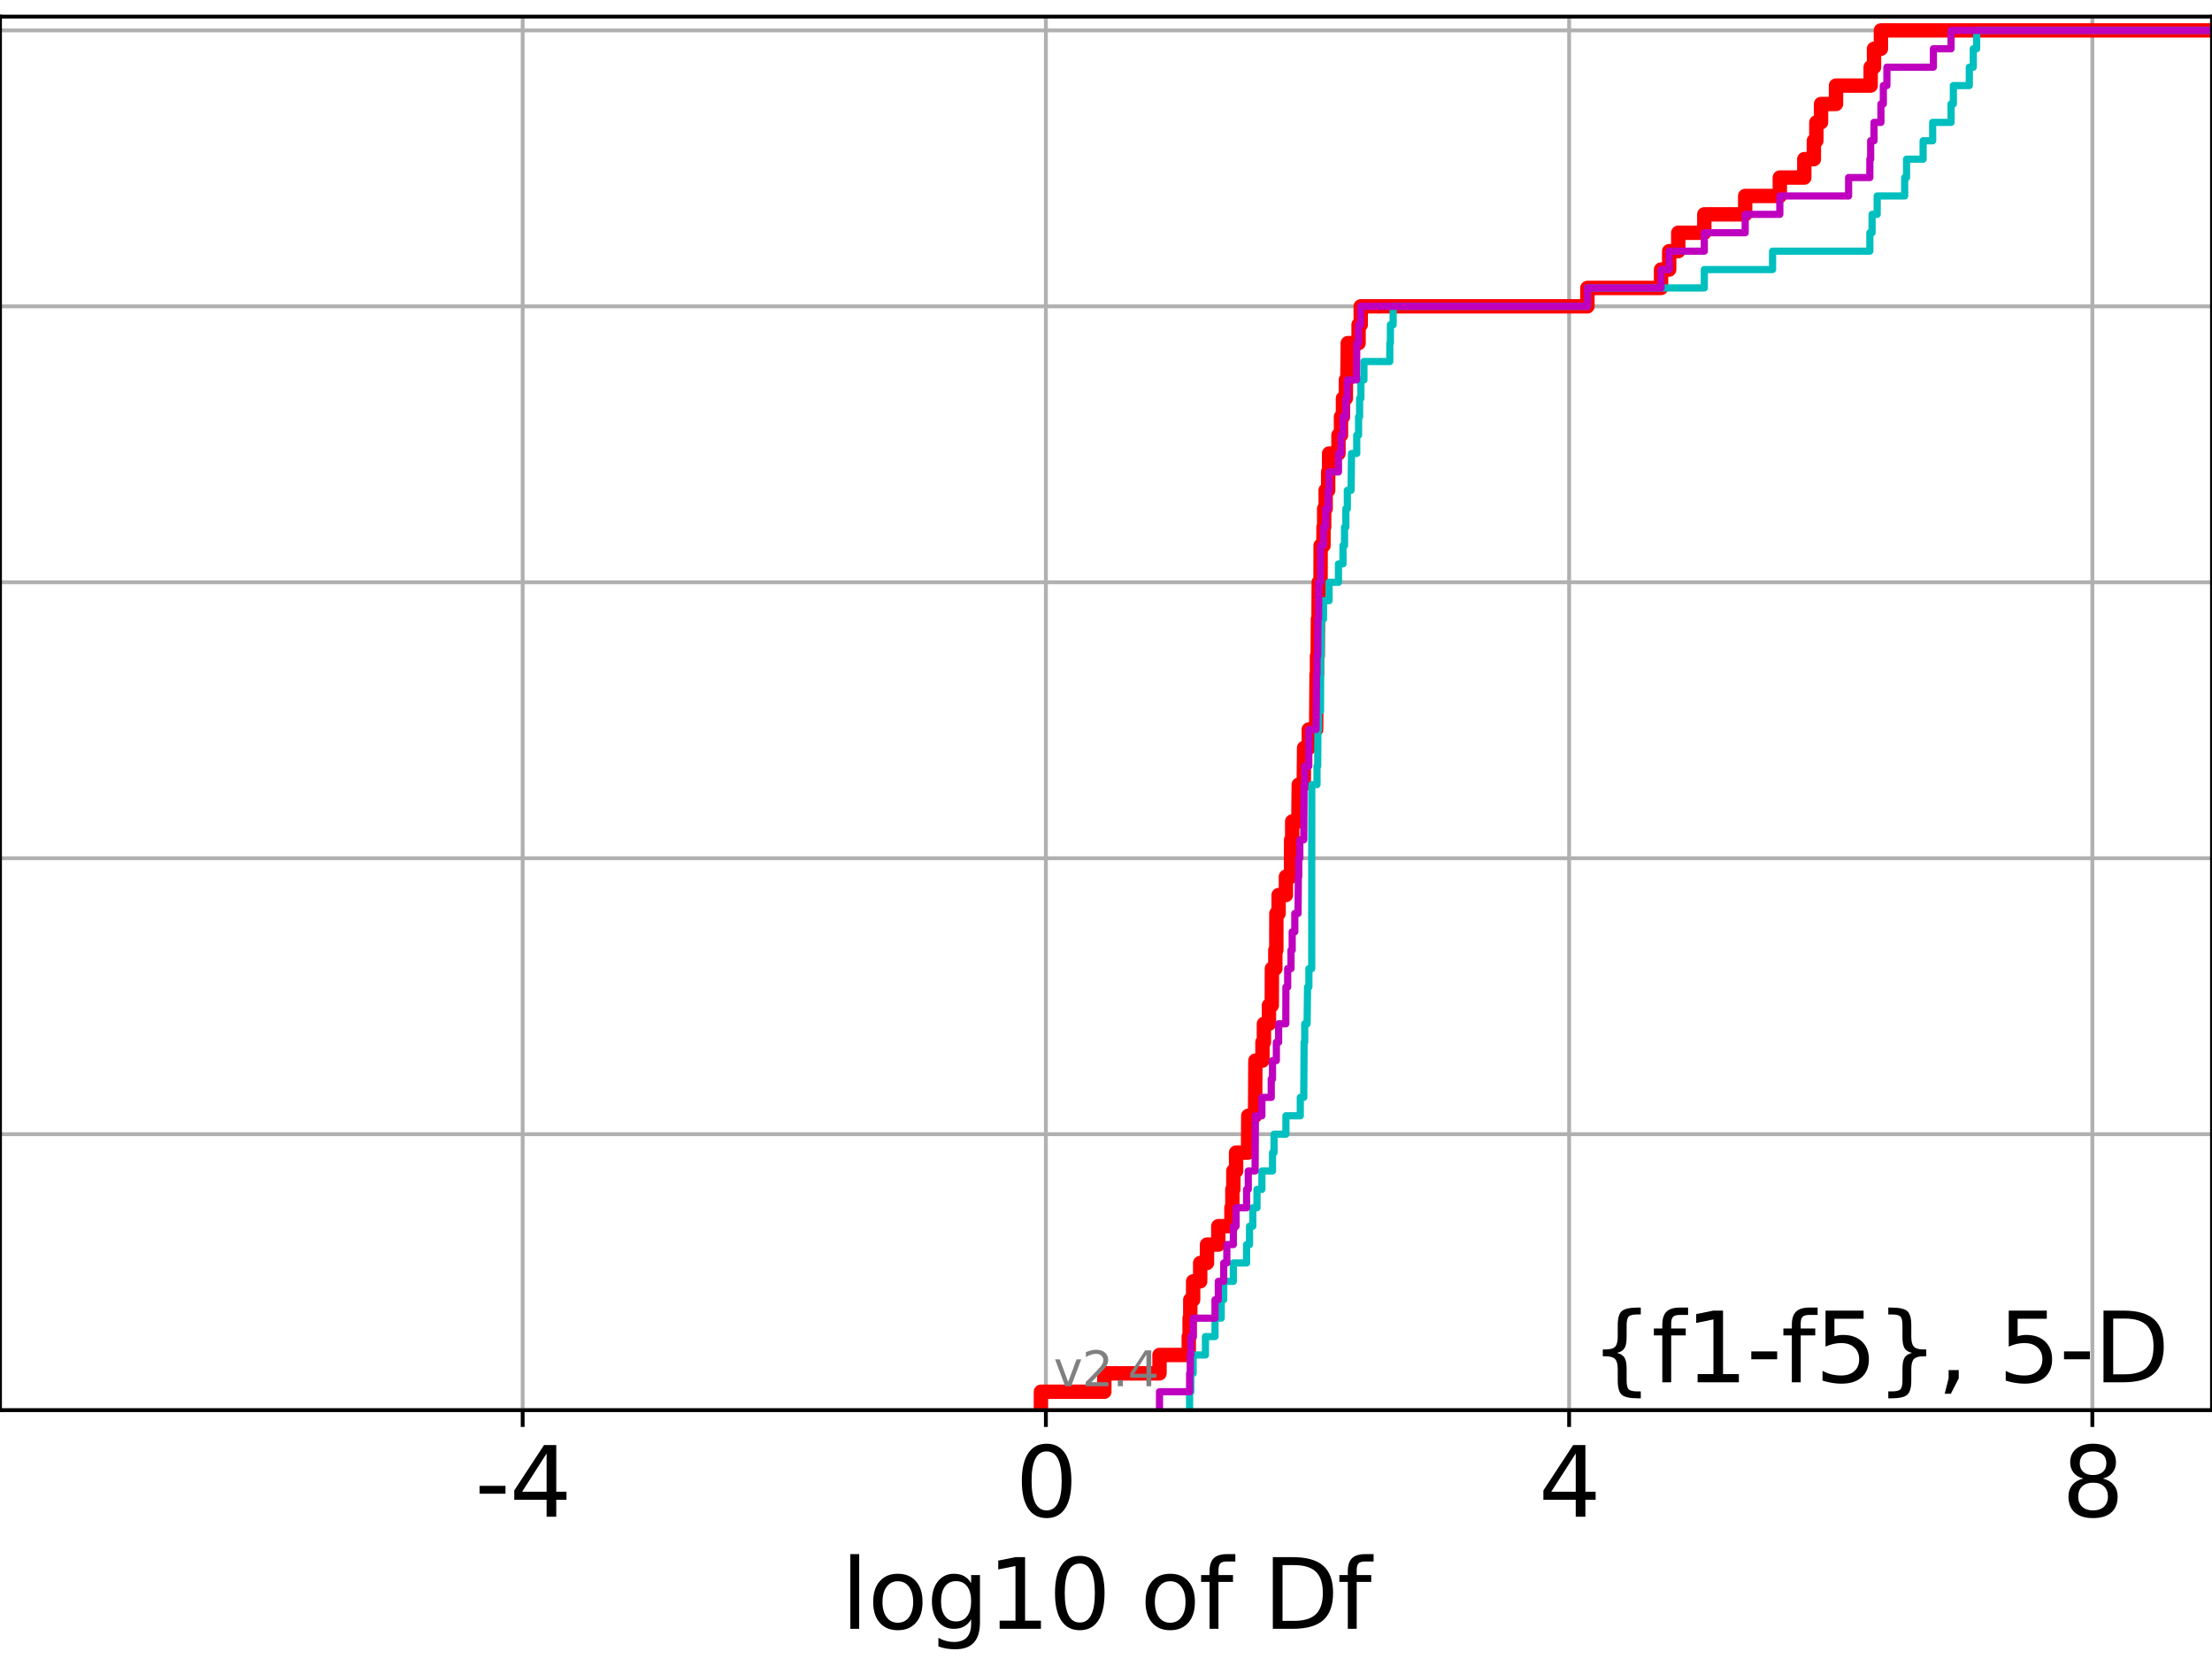 <?xml version="1.0" encoding="utf-8" standalone="no"?>
<!DOCTYPE svg PUBLIC "-//W3C//DTD SVG 1.1//EN"
  "http://www.w3.org/Graphics/SVG/1.1/DTD/svg11.dtd">
<svg height="345.6pt" version="1.1" viewBox="0 0 460.8 345.6" width="460.8pt" xmlns="http://www.w3.org/2000/svg" xmlns:xlink="http://www.w3.org/1999/xlink">
 <defs>
  <style type="text/css">*{stroke-linecap:butt;stroke-linejoin:round;}</style>
 </defs>
 <g id="figure_1">
  <g id="patch_1">
   <path d="M 0 345.6 
L 460.8 345.6 
L 460.8 0 
L 0 0 
z
" style="fill:#ffffff;"/>
  </g>
  <g id="axes_1">
   <g id="patch_2">
    <path d="M 0 293.76 
L 460.8 293.76 
L 460.8 3.456 
L 0 3.456 
z
" style="fill:#ffffff;"/>
   </g>
   <g id="matplotlib.axis_1">
    <g id="xtick_1">
     <g id="line2d_1">
      <path clip-path="url(#p4285404336)" d="M 108.88 293.76 
L 108.88 3.456 
" style="fill:none;stroke:#b0b0b0;stroke-linecap:square;stroke-width:0.8;"/>
     </g>
     <g id="line2d_2">
      <defs>
       <path d="M 0 0 
L 0 3.5 
" id="mffdc43287a" style="stroke:#000000;stroke-width:0.8;"/>
      </defs>
      <g>
       <use style="stroke:#000000;stroke-width:0.8;" x="108.88" xlink:href="#mffdc43287a" y="293.76"/>
      </g>
     </g>
     <g id="text_1">
      <!-- -4 -->
      <g transform="translate(98.91 315.957)scale(0.2 -0.2)">
       <defs>
        <path d="M 313 2009 
L 1997 2009 
L 1997 1497 
L 313 1497 
L 313 2009 
z
" id="DejaVuSans-2d" transform="scale(0.016)"/>
        <path d="M 2419 4116 
L 825 1625 
L 2419 1625 
L 2419 4116 
z
M 2253 4666 
L 3047 4666 
L 3047 1625 
L 3713 1625 
L 3713 1100 
L 3047 1100 
L 3047 0 
L 2419 0 
L 2419 1100 
L 313 1100 
L 313 1709 
L 2253 4666 
z
" id="DejaVuSans-34" transform="scale(0.016)"/>
       </defs>
       <use xlink:href="#DejaVuSans-2d"/>
       <use x="36.084" xlink:href="#DejaVuSans-34"/>
      </g>
     </g>
    </g>
    <g id="xtick_2">
     <g id="line2d_3">
      <path clip-path="url(#p4285404336)" d="M 217.878 293.76 
L 217.878 3.456 
" style="fill:none;stroke:#b0b0b0;stroke-linecap:square;stroke-width:0.8;"/>
     </g>
     <g id="line2d_4">
      <g>
       <use style="stroke:#000000;stroke-width:0.8;" x="217.878" xlink:href="#mffdc43287a" y="293.76"/>
      </g>
     </g>
     <g id="text_2">
      <!-- 0 -->
      <g transform="translate(211.516 315.957)scale(0.2 -0.2)">
       <defs>
        <path d="M 2034 4250 
Q 1547 4250 1301 3770 
Q 1056 3291 1056 2328 
Q 1056 1369 1301 889 
Q 1547 409 2034 409 
Q 2525 409 2770 889 
Q 3016 1369 3016 2328 
Q 3016 3291 2770 3770 
Q 2525 4250 2034 4250 
z
M 2034 4750 
Q 2819 4750 3233 4129 
Q 3647 3509 3647 2328 
Q 3647 1150 3233 529 
Q 2819 -91 2034 -91 
Q 1250 -91 836 529 
Q 422 1150 422 2328 
Q 422 3509 836 4129 
Q 1250 4750 2034 4750 
z
" id="DejaVuSans-30" transform="scale(0.016)"/>
       </defs>
       <use xlink:href="#DejaVuSans-30"/>
      </g>
     </g>
    </g>
    <g id="xtick_3">
     <g id="line2d_5">
      <path clip-path="url(#p4285404336)" d="M 326.876 293.76 
L 326.876 3.456 
" style="fill:none;stroke:#b0b0b0;stroke-linecap:square;stroke-width:0.8;"/>
     </g>
     <g id="line2d_6">
      <g>
       <use style="stroke:#000000;stroke-width:0.8;" x="326.876" xlink:href="#mffdc43287a" y="293.76"/>
      </g>
     </g>
     <g id="text_3">
      <!-- 4 -->
      <g transform="translate(320.514 315.957)scale(0.2 -0.2)">
       <use xlink:href="#DejaVuSans-34"/>
      </g>
     </g>
    </g>
    <g id="xtick_4">
     <g id="line2d_7">
      <path clip-path="url(#p4285404336)" d="M 435.874 293.76 
L 435.874 3.456 
" style="fill:none;stroke:#b0b0b0;stroke-linecap:square;stroke-width:0.8;"/>
     </g>
     <g id="line2d_8">
      <g>
       <use style="stroke:#000000;stroke-width:0.8;" x="435.874" xlink:href="#mffdc43287a" y="293.76"/>
      </g>
     </g>
     <g id="text_4">
      <!-- 8 -->
      <g transform="translate(429.512 315.957)scale(0.2 -0.2)">
       <defs>
        <path d="M 2034 2216 
Q 1584 2216 1326 1975 
Q 1069 1734 1069 1313 
Q 1069 891 1326 650 
Q 1584 409 2034 409 
Q 2484 409 2743 651 
Q 3003 894 3003 1313 
Q 3003 1734 2745 1975 
Q 2488 2216 2034 2216 
z
M 1403 2484 
Q 997 2584 770 2862 
Q 544 3141 544 3541 
Q 544 4100 942 4425 
Q 1341 4750 2034 4750 
Q 2731 4750 3128 4425 
Q 3525 4100 3525 3541 
Q 3525 3141 3298 2862 
Q 3072 2584 2669 2484 
Q 3125 2378 3379 2068 
Q 3634 1759 3634 1313 
Q 3634 634 3220 271 
Q 2806 -91 2034 -91 
Q 1263 -91 848 271 
Q 434 634 434 1313 
Q 434 1759 690 2068 
Q 947 2378 1403 2484 
z
M 1172 3481 
Q 1172 3119 1398 2916 
Q 1625 2713 2034 2713 
Q 2441 2713 2670 2916 
Q 2900 3119 2900 3481 
Q 2900 3844 2670 4047 
Q 2441 4250 2034 4250 
Q 1625 4250 1398 4047 
Q 1172 3844 1172 3481 
z
" id="DejaVuSans-38" transform="scale(0.016)"/>
       </defs>
       <use xlink:href="#DejaVuSans-38"/>
      </g>
     </g>
    </g>
    <g id="text_5">
     <!-- log10 of Df -->
     <g transform="translate(175.214 339.313)scale(0.2 -0.2)">
      <defs>
       <path d="M 603 4863 
L 1178 4863 
L 1178 0 
L 603 0 
L 603 4863 
z
" id="DejaVuSans-6c" transform="scale(0.016)"/>
       <path d="M 1959 3097 
Q 1497 3097 1228 2736 
Q 959 2375 959 1747 
Q 959 1119 1226 758 
Q 1494 397 1959 397 
Q 2419 397 2687 759 
Q 2956 1122 2956 1747 
Q 2956 2369 2687 2733 
Q 2419 3097 1959 3097 
z
M 1959 3584 
Q 2709 3584 3137 3096 
Q 3566 2609 3566 1747 
Q 3566 888 3137 398 
Q 2709 -91 1959 -91 
Q 1206 -91 779 398 
Q 353 888 353 1747 
Q 353 2609 779 3096 
Q 1206 3584 1959 3584 
z
" id="DejaVuSans-6f" transform="scale(0.016)"/>
       <path d="M 2906 1791 
Q 2906 2416 2648 2759 
Q 2391 3103 1925 3103 
Q 1463 3103 1205 2759 
Q 947 2416 947 1791 
Q 947 1169 1205 825 
Q 1463 481 1925 481 
Q 2391 481 2648 825 
Q 2906 1169 2906 1791 
z
M 3481 434 
Q 3481 -459 3084 -895 
Q 2688 -1331 1869 -1331 
Q 1566 -1331 1297 -1286 
Q 1028 -1241 775 -1147 
L 775 -588 
Q 1028 -725 1275 -790 
Q 1522 -856 1778 -856 
Q 2344 -856 2625 -561 
Q 2906 -266 2906 331 
L 2906 616 
Q 2728 306 2450 153 
Q 2172 0 1784 0 
Q 1141 0 747 490 
Q 353 981 353 1791 
Q 353 2603 747 3093 
Q 1141 3584 1784 3584 
Q 2172 3584 2450 3431 
Q 2728 3278 2906 2969 
L 2906 3500 
L 3481 3500 
L 3481 434 
z
" id="DejaVuSans-67" transform="scale(0.016)"/>
       <path d="M 794 531 
L 1825 531 
L 1825 4091 
L 703 3866 
L 703 4441 
L 1819 4666 
L 2450 4666 
L 2450 531 
L 3481 531 
L 3481 0 
L 794 0 
L 794 531 
z
" id="DejaVuSans-31" transform="scale(0.016)"/>
       <path id="DejaVuSans-20" transform="scale(0.016)"/>
       <path d="M 2375 4863 
L 2375 4384 
L 1825 4384 
Q 1516 4384 1395 4259 
Q 1275 4134 1275 3809 
L 1275 3500 
L 2222 3500 
L 2222 3053 
L 1275 3053 
L 1275 0 
L 697 0 
L 697 3053 
L 147 3053 
L 147 3500 
L 697 3500 
L 697 3744 
Q 697 4328 969 4595 
Q 1241 4863 1831 4863 
L 2375 4863 
z
" id="DejaVuSans-66" transform="scale(0.016)"/>
       <path d="M 1259 4147 
L 1259 519 
L 2022 519 
Q 2988 519 3436 956 
Q 3884 1394 3884 2338 
Q 3884 3275 3436 3711 
Q 2988 4147 2022 4147 
L 1259 4147 
z
M 628 4666 
L 1925 4666 
Q 3281 4666 3915 4102 
Q 4550 3538 4550 2338 
Q 4550 1131 3912 565 
Q 3275 0 1925 0 
L 628 0 
L 628 4666 
z
" id="DejaVuSans-44" transform="scale(0.016)"/>
      </defs>
      <use xlink:href="#DejaVuSans-6c"/>
      <use x="27.783" xlink:href="#DejaVuSans-6f"/>
      <use x="88.965" xlink:href="#DejaVuSans-67"/>
      <use x="152.441" xlink:href="#DejaVuSans-31"/>
      <use x="216.064" xlink:href="#DejaVuSans-30"/>
      <use x="279.688" xlink:href="#DejaVuSans-20"/>
      <use x="311.475" xlink:href="#DejaVuSans-6f"/>
      <use x="372.656" xlink:href="#DejaVuSans-66"/>
      <use x="407.861" xlink:href="#DejaVuSans-20"/>
      <use x="439.648" xlink:href="#DejaVuSans-44"/>
      <use x="516.65" xlink:href="#DejaVuSans-66"/>
     </g>
    </g>
   </g>
   <g id="matplotlib.axis_2">
    <g id="ytick_1">
     <g id="line2d_9">
      <path clip-path="url(#p4285404336)" d="M 0 293.76 
L 460.8 293.76 
" style="fill:none;stroke:#b0b0b0;stroke-linecap:square;stroke-width:0.8;"/>
     </g>
     <g id="line2d_10">
      <defs>
       <path d="M 0 0 
L -3.5 0 
" id="mb56e25956d" style="stroke:#000000;stroke-width:0.8;"/>
      </defs>
      <g>
       <use style="stroke:#000000;stroke-width:0.8;" x="0" xlink:href="#mb56e25956d" y="293.76"/>
      </g>
     </g>
    </g>
    <g id="ytick_2">
     <g id="line2d_11">
      <path clip-path="url(#p4285404336)" d="M 0 236.274 
L 460.8 236.274 
" style="fill:none;stroke:#b0b0b0;stroke-linecap:square;stroke-width:0.8;"/>
     </g>
     <g id="line2d_12">
      <g>
       <use style="stroke:#000000;stroke-width:0.8;" x="0" xlink:href="#mb56e25956d" y="236.274"/>
      </g>
     </g>
    </g>
    <g id="ytick_3">
     <g id="line2d_13">
      <path clip-path="url(#p4285404336)" d="M 0 178.788 
L 460.8 178.788 
" style="fill:none;stroke:#b0b0b0;stroke-linecap:square;stroke-width:0.8;"/>
     </g>
     <g id="line2d_14">
      <g>
       <use style="stroke:#000000;stroke-width:0.8;" x="0" xlink:href="#mb56e25956d" y="178.788"/>
      </g>
     </g>
    </g>
    <g id="ytick_4">
     <g id="line2d_15">
      <path clip-path="url(#p4285404336)" d="M 0 121.302 
L 460.8 121.302 
" style="fill:none;stroke:#b0b0b0;stroke-linecap:square;stroke-width:0.8;"/>
     </g>
     <g id="line2d_16">
      <g>
       <use style="stroke:#000000;stroke-width:0.8;" x="0" xlink:href="#mb56e25956d" y="121.302"/>
      </g>
     </g>
    </g>
    <g id="ytick_5">
     <g id="line2d_17">
      <path clip-path="url(#p4285404336)" d="M 0 63.816 
L 460.8 63.816 
" style="fill:none;stroke:#b0b0b0;stroke-linecap:square;stroke-width:0.8;"/>
     </g>
     <g id="line2d_18">
      <g>
       <use style="stroke:#000000;stroke-width:0.8;" x="0" xlink:href="#mb56e25956d" y="63.816"/>
      </g>
     </g>
    </g>
    <g id="ytick_6">
     <g id="line2d_19">
      <path clip-path="url(#p4285404336)" d="M 0 6.33 
L 460.8 6.33 
" style="fill:none;stroke:#b0b0b0;stroke-linecap:square;stroke-width:0.8;"/>
     </g>
     <g id="line2d_20">
      <g>
       <use style="stroke:#000000;stroke-width:0.8;" x="0" xlink:href="#mb56e25956d" y="6.33"/>
      </g>
     </g>
    </g>
   </g>
   <g id="line2d_21">
    <path clip-path="url(#p4285404336)" d="M 216.843 293.76 
L 216.843 289.928 
L 230.049 289.928 
L 230.049 286.095 
L 241.548 286.095 
L 241.548 282.263 
L 247.639 282.263 
L 247.639 278.43 
L 247.819 278.43 
L 247.819 274.598 
L 247.954 274.598 
L 247.954 270.766 
L 248.554 270.766 
L 248.554 266.933 
L 250.022 266.933 
L 250.022 263.101 
L 251.44 263.101 
L 251.44 259.268 
L 253.794 259.268 
L 253.794 255.436 
L 256.528 255.436 
L 256.528 251.604 
L 256.723 251.604 
L 256.723 247.771 
L 256.926 247.771 
L 256.926 243.939 
L 257.499 243.939 
L 257.499 240.106 
L 259.992 240.106 
L 260.037 232.442 
L 261.456 232.442 
L 261.523 220.944 
L 262.995 220.944 
L 262.995 217.112 
L 263.296 217.112 
L 263.296 213.28 
L 264.346 213.28 
L 264.346 209.447 
L 264.937 209.447 
L 264.96 201.782 
L 265.673 201.782 
L 265.673 197.95 
L 265.878 197.95 
L 265.89 190.285 
L 266.361 190.285 
L 266.361 186.453 
L 267.88 186.453 
L 267.88 182.621 
L 268.945 182.621 
L 268.964 174.956 
L 269.187 174.956 
L 269.187 171.123 
L 270.47 171.123 
L 270.549 163.459 
L 271.593 163.459 
L 271.669 155.794 
L 272.642 155.794 
L 272.642 151.961 
L 274.176 151.961 
L 274.266 140.464 
L 274.355 140.464 
L 274.355 136.632 
L 274.499 136.632 
L 274.55 128.967 
L 274.671 128.967 
L 274.718 121.302 
L 275.093 121.302 
L 275.115 113.637 
L 275.708 113.637 
L 275.708 109.805 
L 275.85 109.805 
L 275.85 105.973 
L 276.159 105.973 
L 276.159 102.14 
L 276.682 102.14 
L 276.682 98.308 
L 276.875 98.308 
L 276.875 94.475 
L 278.828 94.475 
L 278.828 90.643 
L 279.353 90.643 
L 279.353 86.811 
L 279.768 86.811 
L 279.768 82.978 
L 280.368 82.978 
L 280.368 79.146 
L 280.678 79.146 
L 280.77 71.481 
L 283.017 71.481 
L 283.017 67.649 
L 283.465 67.649 
L 283.465 63.816 
L 330.687 63.816 
L 330.687 59.984 
L 346.027 59.984 
L 346.027 56.151 
L 347.724 56.151 
L 347.724 52.319 
L 349.612 52.319 
L 349.612 48.487 
L 355.038 48.487 
L 355.038 44.654 
L 363.553 44.654 
L 363.553 40.822 
L 370.77 40.822 
L 370.77 36.989 
L 375.868 36.989 
L 375.868 33.157 
L 377.864 33.157 
L 377.864 29.325 
L 378.378 29.325 
L 378.378 25.492 
L 379.354 25.492 
L 379.354 21.66 
L 382.475 21.66 
L 382.475 17.827 
L 389.692 17.827 
L 389.692 13.995 
L 390.391 13.995 
L 390.391 10.163 
L 391.831 10.163 
L 391.831 6.33 
L 391.831 6.33 
L 460.8 6.33 
L 460.8 6.33 
" style="fill:none;stroke:#ff0000;stroke-linecap:square;stroke-width:3;"/>
   </g>
   <g id="line2d_22">
    <path clip-path="url(#p4285404336)" d="M 247.819 293.76 
L 247.819 289.928 
L 248.071 289.928 
L 248.071 286.095 
L 248.554 286.095 
L 248.554 282.263 
L 251.119 282.263 
L 251.119 278.43 
L 253.111 278.43 
L 253.111 274.598 
L 254.402 274.598 
L 254.402 270.766 
L 254.92 270.766 
L 254.92 266.933 
L 256.926 266.933 
L 256.926 263.101 
L 259.688 263.101 
L 259.688 259.268 
L 260.299 259.268 
L 260.299 255.436 
L 260.982 255.436 
L 260.982 251.604 
L 261.853 251.604 
L 261.853 247.771 
L 262.876 247.771 
L 262.876 243.939 
L 265.086 243.939 
L 265.086 240.106 
L 265.408 240.106 
L 265.408 236.274 
L 267.88 236.274 
L 267.88 232.442 
L 270.874 232.442 
L 270.874 228.609 
L 271.593 228.609 
L 271.669 217.112 
L 271.795 217.112 
L 271.795 213.28 
L 272.297 213.28 
L 272.389 205.615 
L 272.666 205.615 
L 272.666 201.782 
L 273.252 201.782 
L 273.268 163.459 
L 274.355 163.459 
L 274.355 159.626 
L 274.499 159.626 
L 274.55 151.961 
L 274.671 151.961 
L 274.671 148.129 
L 275.093 148.129 
L 275.115 136.632 
L 275.214 136.632 
L 275.263 128.967 
L 275.708 128.967 
L 275.708 125.135 
L 276.875 125.135 
L 276.875 121.302 
L 278.828 121.302 
L 278.828 117.47 
L 279.768 117.47 
L 279.768 113.637 
L 280.09 113.637 
L 280.09 109.805 
L 280.368 109.805 
L 280.368 105.973 
L 280.678 105.973 
L 280.678 102.14 
L 281.45 102.14 
L 281.551 94.475 
L 282.635 94.475 
L 282.635 90.643 
L 283.017 90.643 
L 283.017 86.811 
L 283.233 86.811 
L 283.233 82.978 
L 283.505 82.978 
L 283.505 79.146 
L 284.133 79.146 
L 284.133 75.313 
L 289.521 75.313 
L 289.521 71.481 
L 289.644 71.481 
L 289.644 67.649 
L 290.219 67.649 
L 290.219 63.816 
L 330.687 63.816 
L 330.687 59.984 
L 355.038 59.984 
L 355.038 56.151 
L 369.258 56.151 
L 369.258 52.319 
L 389.524 52.319 
L 389.524 48.487 
L 389.989 48.487 
L 389.989 44.654 
L 391.053 44.654 
L 391.053 40.822 
L 396.777 40.822 
L 396.777 36.989 
L 397.171 36.989 
L 397.171 33.157 
L 400.62 33.157 
L 400.62 29.325 
L 402.608 29.325 
L 402.608 25.492 
L 406.444 25.492 
L 406.444 21.66 
L 406.921 21.66 
L 406.921 17.827 
L 410.242 17.827 
L 410.242 13.995 
L 411.073 13.995 
L 411.073 10.163 
L 411.772 10.163 
L 411.772 6.33 
L 411.772 6.33 
L 460.8 6.33 
L 460.8 6.33 
" style="fill:none;stroke:#00bfbf;stroke-linecap:square;stroke-width:1.5;"/>
   </g>
   <g id="line2d_23">
    <path clip-path="url(#p4285404336)" d="M 241.548 293.76 
L 241.548 289.928 
L 247.819 289.928 
L 247.819 286.095 
L 247.954 286.095 
L 247.954 282.263 
L 248.071 282.263 
L 248.071 278.43 
L 248.554 278.43 
L 248.554 274.598 
L 253.111 274.598 
L 253.111 270.766 
L 253.794 270.766 
L 253.794 266.933 
L 254.92 266.933 
L 254.92 263.101 
L 255.577 263.101 
L 255.577 259.268 
L 256.926 259.268 
L 256.926 255.436 
L 257.499 255.436 
L 257.499 251.604 
L 259.688 251.604 
L 259.688 247.771 
L 260.037 247.771 
L 260.037 243.939 
L 261.456 243.939 
L 261.523 232.442 
L 262.876 232.442 
L 262.876 228.609 
L 264.824 228.609 
L 264.824 224.777 
L 265.086 224.777 
L 265.086 220.944 
L 265.89 220.944 
L 265.89 217.112 
L 266.361 217.112 
L 266.361 213.28 
L 267.858 213.28 
L 267.88 205.615 
L 268.248 205.615 
L 268.248 201.782 
L 268.945 201.782 
L 268.945 197.95 
L 269.187 197.95 
L 269.187 194.118 
L 269.73 194.118 
L 269.73 190.285 
L 270.408 190.285 
L 270.47 182.621 
L 270.549 182.621 
L 270.549 178.788 
L 270.779 178.788 
L 270.779 174.956 
L 271.593 174.956 
L 271.669 163.459 
L 271.795 163.459 
L 271.795 159.626 
L 272.642 159.626 
L 272.666 151.961 
L 274.176 151.961 
L 274.266 140.464 
L 274.355 140.464 
L 274.355 136.632 
L 274.499 136.632 
L 274.55 128.967 
L 274.671 128.967 
L 274.718 121.302 
L 275.093 121.302 
L 275.115 113.637 
L 275.708 113.637 
L 275.708 109.805 
L 276.159 109.805 
L 276.159 105.973 
L 276.682 105.973 
L 276.682 102.14 
L 276.875 102.14 
L 276.875 98.308 
L 278.828 98.308 
L 278.828 94.475 
L 279.353 94.475 
L 279.353 90.643 
L 279.768 90.643 
L 279.768 86.811 
L 280.368 86.811 
L 280.368 82.978 
L 280.678 82.978 
L 280.678 79.146 
L 282.589 79.146 
L 282.635 71.481 
L 283.017 71.481 
L 283.017 67.649 
L 283.465 67.649 
L 283.465 63.816 
L 330.687 63.816 
L 330.687 59.984 
L 346.027 59.984 
L 346.027 56.151 
L 347.724 56.151 
L 347.724 52.319 
L 355.038 52.319 
L 355.038 48.487 
L 363.553 48.487 
L 363.553 44.654 
L 370.77 44.654 
L 370.77 40.822 
L 385.098 40.822 
L 385.098 36.989 
L 389.524 36.989 
L 389.524 33.157 
L 389.692 33.157 
L 389.692 29.325 
L 390.391 29.325 
L 390.391 25.492 
L 391.831 25.492 
L 391.831 21.66 
L 392.333 21.66 
L 392.333 17.827 
L 393.079 17.827 
L 393.079 13.995 
L 402.758 13.995 
L 402.758 10.163 
L 406.444 10.163 
L 406.444 6.33 
L 406.444 6.33 
L 460.8 6.33 
L 460.8 6.33 
" style="fill:none;stroke:#bf00bf;stroke-linecap:square;stroke-width:1.5;"/>
   </g>
   <g id="patch_3">
    <path d="M 0 293.76 
L 0 3.456 
" style="fill:none;stroke:#000000;stroke-linecap:square;stroke-linejoin:miter;stroke-width:0.8;"/>
   </g>
   <g id="patch_4">
    <path d="M 460.8 293.76 
L 460.8 3.456 
" style="fill:none;stroke:#000000;stroke-linecap:square;stroke-linejoin:miter;stroke-width:0.8;"/>
   </g>
   <g id="patch_5">
    <path d="M 0 293.76 
L 460.8 293.76 
" style="fill:none;stroke:#000000;stroke-linecap:square;stroke-linejoin:miter;stroke-width:0.8;"/>
   </g>
   <g id="patch_6">
    <path d="M 0 3.456 
L 460.8 3.456 
" style="fill:none;stroke:#000000;stroke-linecap:square;stroke-linejoin:miter;stroke-width:0.8;"/>
   </g>
   <g id="text_6">
    <!-- {f1-f5}, 5-D -->
    <g transform="translate(331.334 287.954)scale(0.2 -0.2)">
     <defs>
      <path d="M 3272 -594 
L 3272 -1044 
L 3078 -1044 
Q 2300 -1044 2036 -812 
Q 1772 -581 1772 109 
L 1772 856 
Q 1772 1328 1603 1509 
Q 1434 1691 991 1691 
L 800 1691 
L 800 2138 
L 991 2138 
Q 1438 2138 1605 2317 
Q 1772 2497 1772 2963 
L 1772 3713 
Q 1772 4403 2036 4633 
Q 2300 4863 3078 4863 
L 3272 4863 
L 3272 4416 
L 3059 4416 
Q 2619 4416 2484 4278 
Q 2350 4141 2350 3700 
L 2350 2925 
Q 2350 2434 2208 2212 
Q 2066 1991 1722 1913 
Q 2069 1828 2209 1606 
Q 2350 1384 2350 897 
L 2350 122 
Q 2350 -319 2484 -456 
Q 2619 -594 3059 -594 
L 3272 -594 
z
" id="DejaVuSans-7b" transform="scale(0.016)"/>
      <path d="M 691 4666 
L 3169 4666 
L 3169 4134 
L 1269 4134 
L 1269 2991 
Q 1406 3038 1543 3061 
Q 1681 3084 1819 3084 
Q 2600 3084 3056 2656 
Q 3513 2228 3513 1497 
Q 3513 744 3044 326 
Q 2575 -91 1722 -91 
Q 1428 -91 1123 -41 
Q 819 9 494 109 
L 494 744 
Q 775 591 1075 516 
Q 1375 441 1709 441 
Q 2250 441 2565 725 
Q 2881 1009 2881 1497 
Q 2881 1984 2565 2268 
Q 2250 2553 1709 2553 
Q 1456 2553 1204 2497 
Q 953 2441 691 2322 
L 691 4666 
z
" id="DejaVuSans-35" transform="scale(0.016)"/>
      <path d="M 800 -594 
L 1019 -594 
Q 1456 -594 1589 -459 
Q 1722 -325 1722 122 
L 1722 897 
Q 1722 1384 1862 1606 
Q 2003 1828 2350 1913 
Q 2003 1991 1862 2212 
Q 1722 2434 1722 2925 
L 1722 3700 
Q 1722 4144 1589 4280 
Q 1456 4416 1019 4416 
L 800 4416 
L 800 4863 
L 997 4863 
Q 1775 4863 2036 4633 
Q 2297 4403 2297 3713 
L 2297 2963 
Q 2297 2497 2465 2317 
Q 2634 2138 3078 2138 
L 3272 2138 
L 3272 1691 
L 3078 1691 
Q 2634 1691 2465 1509 
Q 2297 1328 2297 856 
L 2297 109 
Q 2297 -581 2036 -812 
Q 1775 -1044 997 -1044 
L 800 -1044 
L 800 -594 
z
" id="DejaVuSans-7d" transform="scale(0.016)"/>
      <path d="M 750 794 
L 1409 794 
L 1409 256 
L 897 -744 
L 494 -744 
L 750 256 
L 750 794 
z
" id="DejaVuSans-2c" transform="scale(0.016)"/>
     </defs>
     <use xlink:href="#DejaVuSans-7b"/>
     <use x="63.623" xlink:href="#DejaVuSans-66"/>
     <use x="98.828" xlink:href="#DejaVuSans-31"/>
     <use x="162.451" xlink:href="#DejaVuSans-2d"/>
     <use x="198.535" xlink:href="#DejaVuSans-66"/>
     <use x="233.74" xlink:href="#DejaVuSans-35"/>
     <use x="297.363" xlink:href="#DejaVuSans-7d"/>
     <use x="360.986" xlink:href="#DejaVuSans-2c"/>
     <use x="392.773" xlink:href="#DejaVuSans-20"/>
     <use x="424.561" xlink:href="#DejaVuSans-35"/>
     <use x="488.184" xlink:href="#DejaVuSans-2d"/>
     <use x="524.268" xlink:href="#DejaVuSans-44"/>
    </g>
   </g>
   <g id="text_7">
    <!-- v2.4 -->
    <g style="fill:#808080;" transform="translate(219.489 288.777)scale(0.1 -0.1)">
     <defs>
      <path d="M 191 3500 
L 800 3500 
L 1894 563 
L 2988 3500 
L 3597 3500 
L 2284 0 
L 1503 0 
L 191 3500 
z
" id="DejaVuSans-76" transform="scale(0.016)"/>
      <path d="M 1228 531 
L 3431 531 
L 3431 0 
L 469 0 
L 469 531 
Q 828 903 1448 1529 
Q 2069 2156 2228 2338 
Q 2531 2678 2651 2914 
Q 2772 3150 2772 3378 
Q 2772 3750 2511 3984 
Q 2250 4219 1831 4219 
Q 1534 4219 1204 4116 
Q 875 4013 500 3803 
L 500 4441 
Q 881 4594 1212 4672 
Q 1544 4750 1819 4750 
Q 2544 4750 2975 4387 
Q 3406 4025 3406 3419 
Q 3406 3131 3298 2873 
Q 3191 2616 2906 2266 
Q 2828 2175 2409 1742 
Q 1991 1309 1228 531 
z
" id="DejaVuSans-32" transform="scale(0.016)"/>
      <path d="M 684 794 
L 1344 794 
L 1344 0 
L 684 0 
L 684 794 
z
" id="DejaVuSans-2e" transform="scale(0.016)"/>
     </defs>
     <use xlink:href="#DejaVuSans-76"/>
     <use x="59.18" xlink:href="#DejaVuSans-32"/>
     <use x="122.803" xlink:href="#DejaVuSans-2e"/>
     <use x="154.59" xlink:href="#DejaVuSans-34"/>
    </g>
   </g>
  </g>
 </g>
 <defs>
  <clipPath id="p4285404336">
   <rect height="290.304" width="460.8" x="0" y="3.456"/>
  </clipPath>
 </defs>
</svg>
